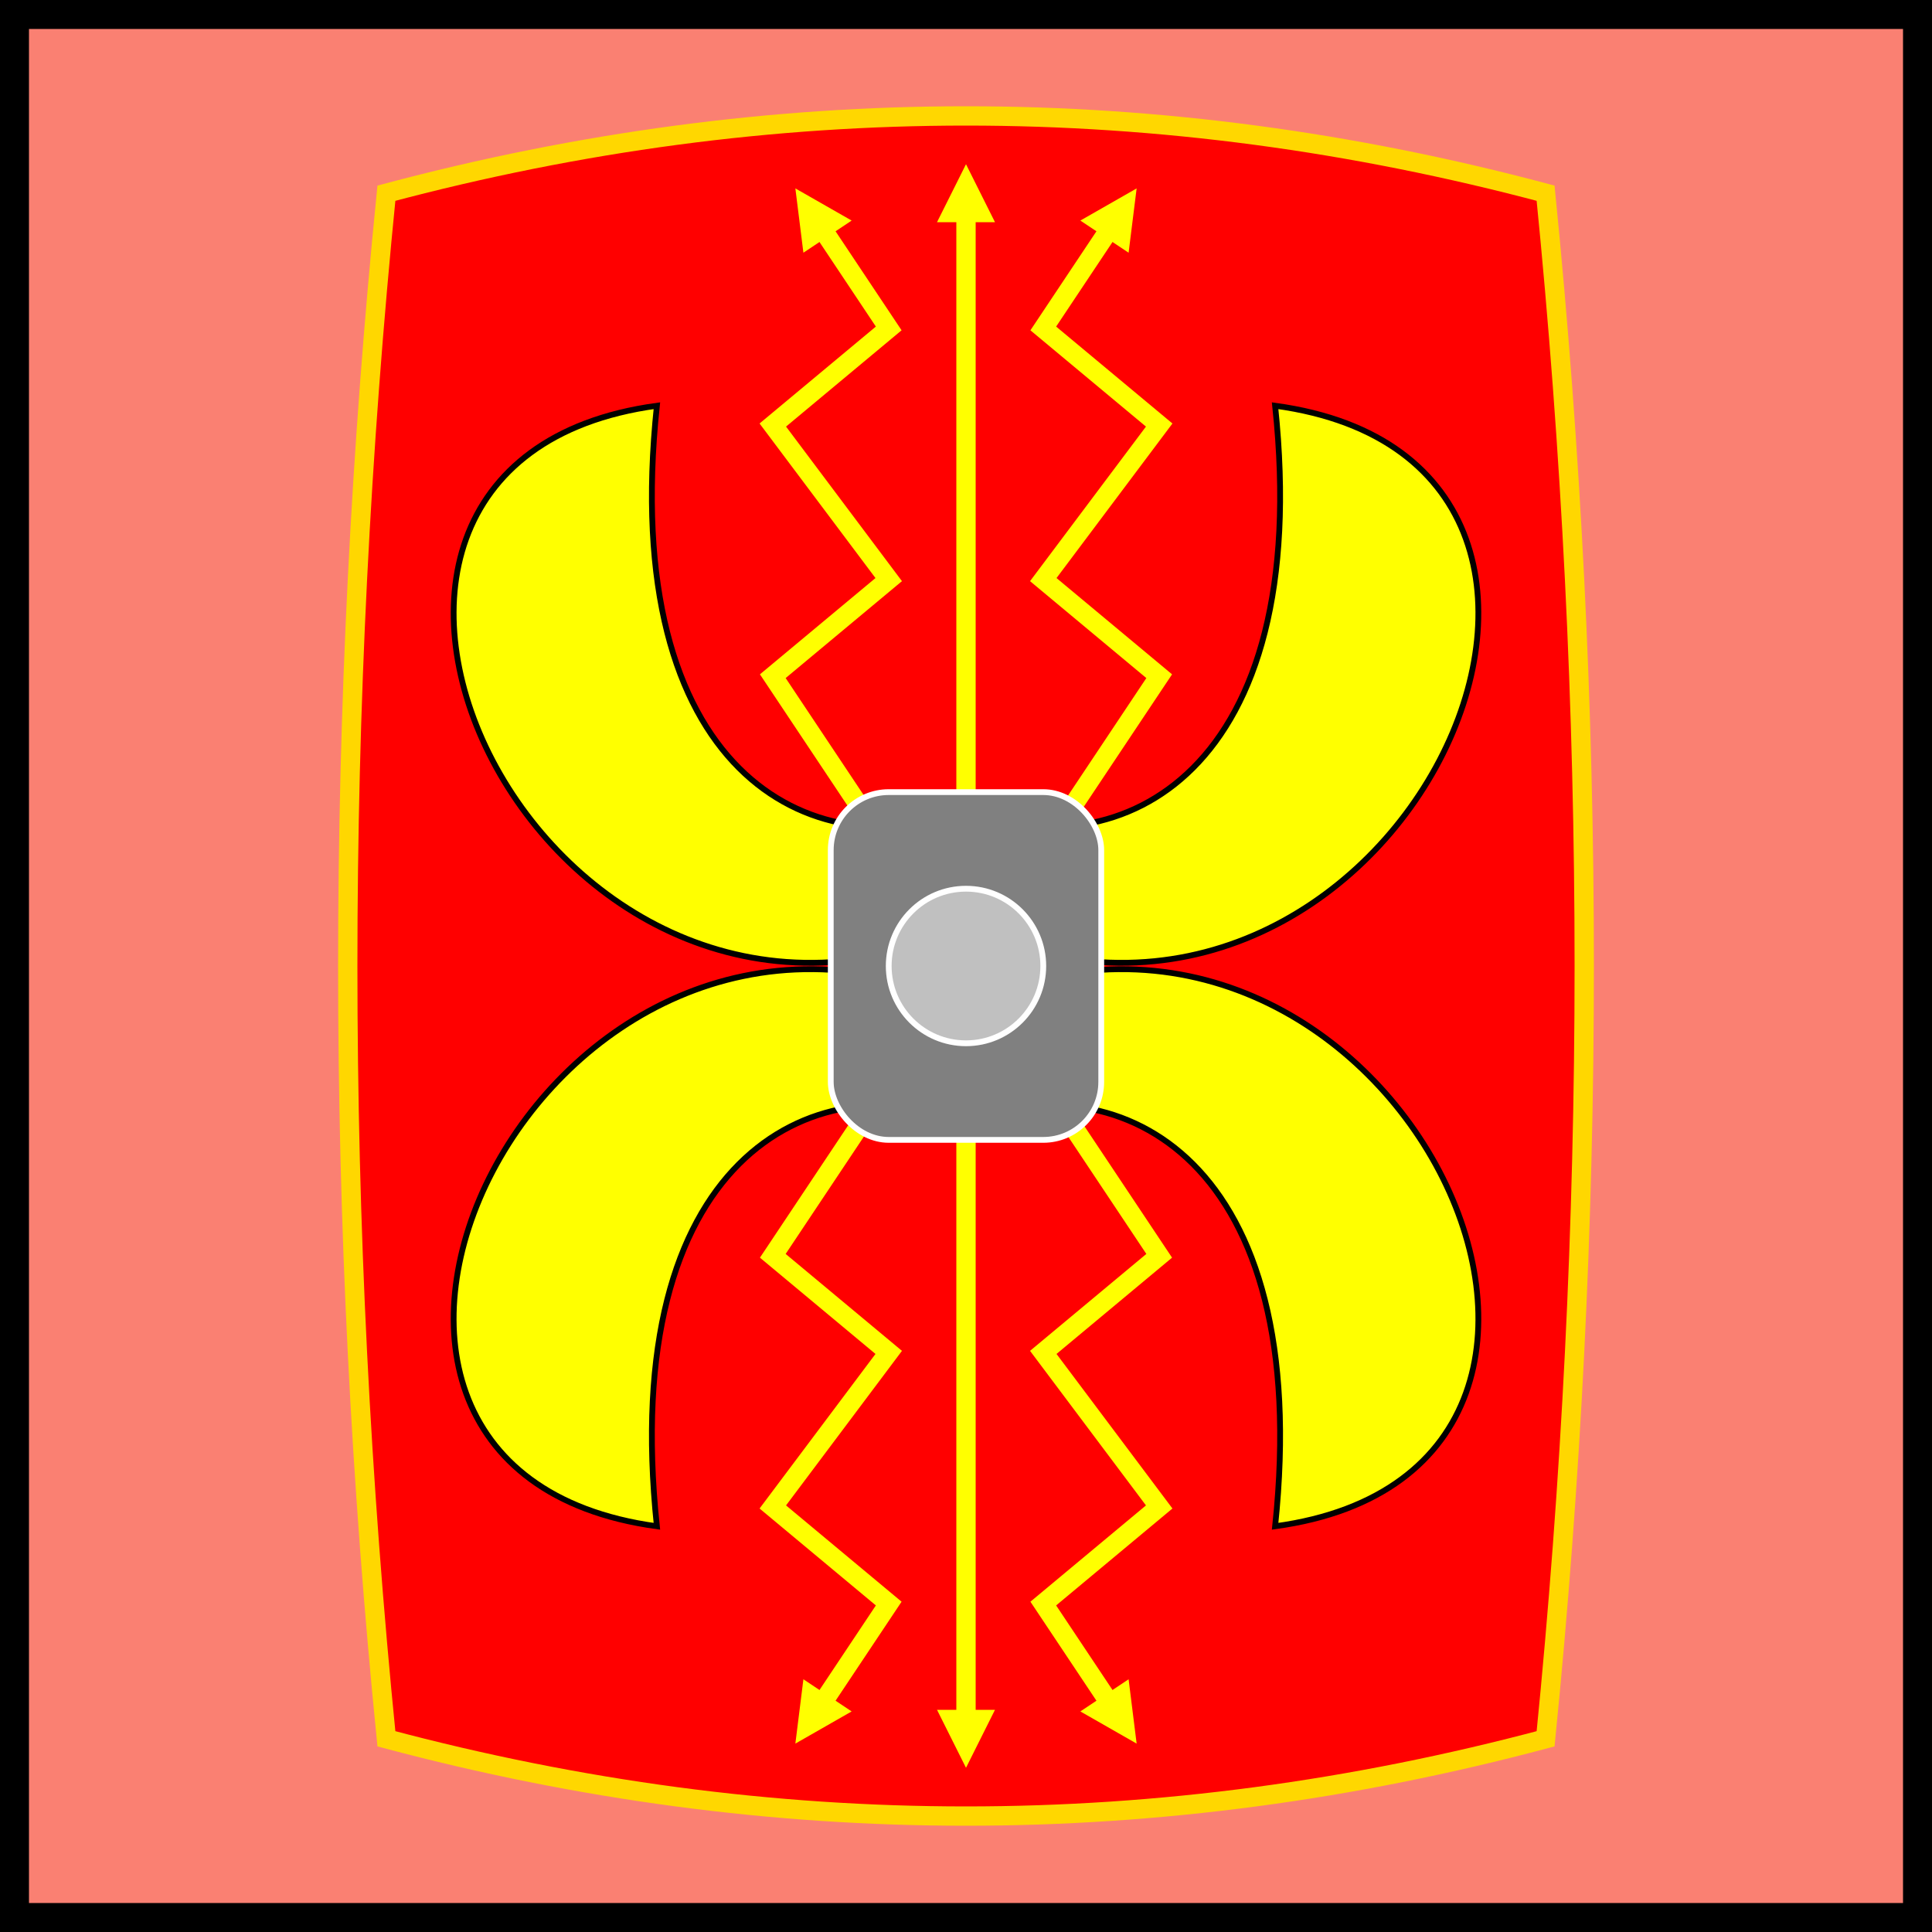 <svg xmlns="http://www.w3.org/2000/svg" xmlns:xlink="http://www.w3.org/1999/xlink" viewBox="0 0 100 100" width="100" height="100" >
  <title>Roman Shield</title>
  <desc>Roman Shield</desc>

  <defs>
    <marker
      id="arrow"
      viewBox="0 0 10 10"
      refX="5"
      refY="5"
      markerWidth="3"
      markerHeight="3"
      orient="auto-start-reverse"
      fill="yellow"
    >
      <path d="M 0 0 L 10 5 L 0 10 z"/>
    </marker>
  </defs>

  <rect
    id="background"
    fill="salmon"
    height="100"
    width="100"
    stroke="black"
    stroke-width="3"
  />

  <path
    id="shield"
    d="
      M 20,10
      Q 50,2 80,10
      Q 84,50 80,90
      Q 50,98 20,90
      Q 16,50 20,10
      Z
    "
    fill="red"
    stroke="gold"
  />

  <g id="wings" stroke="black" stroke-width="0.3" fill="yellow">
    <path
      id="wing"
      d="
        M 50 42
        C 42,45 32,40 34,21
        C 12,24 28,58 50,48
      "
    />

    <use href="#wing" transform="translate(100,0) scale(-1,1)"/>
    <use href="#wing" transform="translate(0,100) scale(1,-1)"/>
    <use href="#wing" transform="translate(100,100) scale(-1,-1)"/>
  </g>

  <g id="bolts">
    <line x1="50" y1="50" x2="50" y2="10" stroke="yellow" marker-end="url(#arrow)"/>
    <line x1="50" y1="50" x2="50" y2="90" stroke="yellow" marker-end="url(#arrow)"/>

    <polyline
      id="bolt"
      points="
        50,50
        40,35
        46,30
        40,22
        46,17
        42,11
      "
      stroke="yellow"
      fill="none"
      marker-end="url(#arrow)"
    />
    <use href="#bolt" transform="translate(100,0) scale(-1,1)"/>
    <use href="#bolt" transform="translate(100,100) scale(-1,-1)"/>
    <use href="#bolt" transform="translate(0,100) scale(1,-1)"/>
  </g>

  <g id="center">
    <rect x="43" y="41" width="14" height="18" fill="grey" stroke="white" stroke-width="0.3" rx="3"/>
    <circle cx="50" cy="50" r="4" fill="silver" stroke="white" stroke-width="0.3"/>
  </g>   
</svg>
